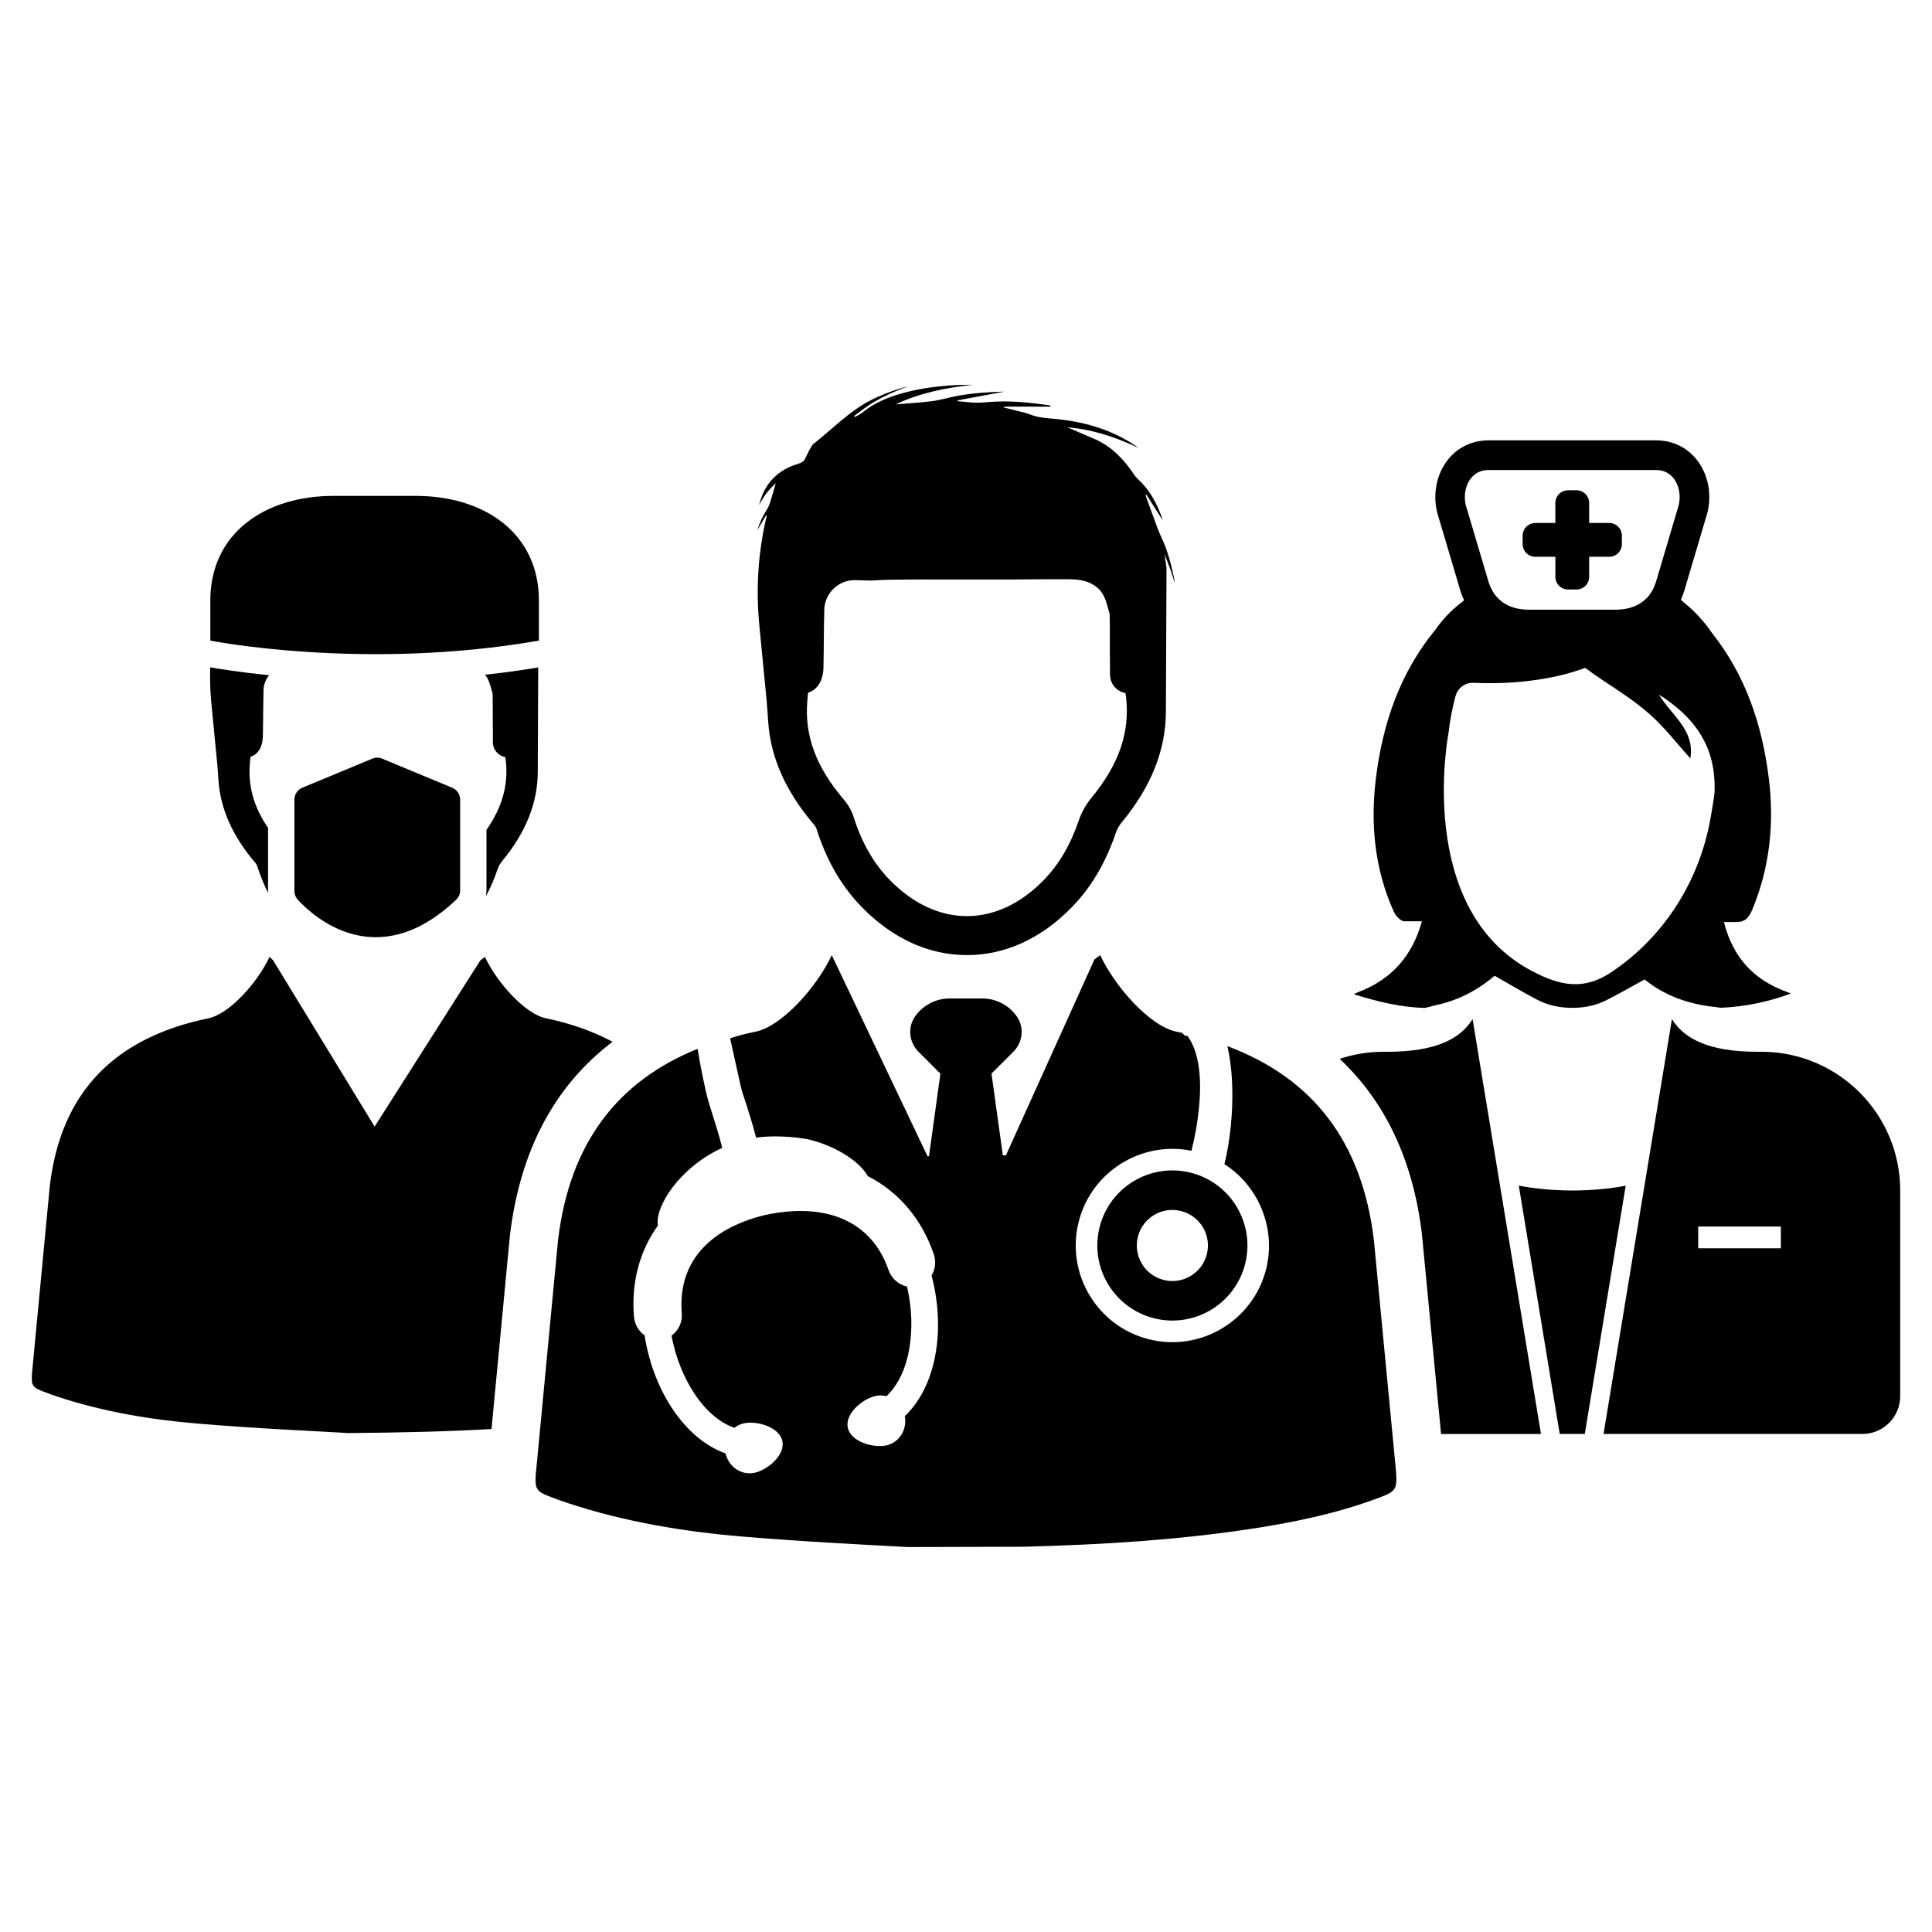 <?xml version="1.0"?>
<svg aria-hidden="true" id="Layer_1" version="1.1" viewBox="0 0 64 64"
  fill="black"
  xmlns="http://www.w3.org/2000/svg" xmlns:xlink="http://www.w3.org/1999/xlink">
  <g>
    <path
      d="M25.387,16.908c-0.126,0.197-0.224,0.406-0.299,0.654c0.106-0.18,0.197-0.337,0.289-0.493   c0.008,0.004,0.015,0.008,0.023,0.012c-0.009,0.042-0.018,0.085-0.028,0.127c-0.002,0.008-0.004,0.016-0.006,0.024   c-0.26,1.143-0.325,2.321-0.212,3.487l0.239,2.46c0.023,0.242,0.038,0.484,0.054,0.726c0.08,1.197,0.587,2.328,1.536,3.435   c0.027,0.031,0.052,0.076,0.064,0.114c0.334,1.05,0.823,1.898,1.498,2.591c1.014,1.042,2.219,1.594,3.485,1.594h0.002   c1.26,0,2.46-0.547,3.469-1.582c0.647-0.663,1.126-1.473,1.465-2.477c0.037-0.111,0.109-0.235,0.194-0.339   c0.983-1.193,1.464-2.408,1.462-3.698c0-0.089,0-0.179,0.001-0.268l0.019-4.467c-0.022-0.148-0.044-0.298-0.066-0.451   c0.024,0.061,0.046,0.119,0.069,0.176c0.041,0.103,0.079,0.202,0.115,0.301c0.055,0.152,0.101,0.306,0.152,0.46   c0.004-0.029-0.001-0.056-0.006-0.082c-0.1-0.483-0.219-0.961-0.432-1.41c-0.017-0.035-0.033-0.071-0.048-0.106l-0.001-0.001   c-0.029-0.066-0.056-0.132-0.08-0.198c-0.071-0.191-0.141-0.383-0.211-0.575c-0.053-0.146-0.106-0.292-0.159-0.437   c-0.01-0.026-0.02-0.052-0.029-0.079c0.01-0.006,0.021-0.012,0.032-0.018c0.18,0.284,0.36,0.568,0.54,0.852   c-0.028-0.095-0.062-0.19-0.1-0.283c-0.163-0.396-0.374-0.76-0.691-1.056c-0.067-0.062-0.127-0.13-0.177-0.205   c-0.32-0.477-0.705-0.881-1.232-1.127c-0.015-0.008-0.031-0.015-0.046-0.021c-0.242-0.107-0.486-0.209-0.729-0.313   c-0.061-0.026-0.122-0.052-0.182-0.079c0.123,0.01,0.245,0.024,0.366,0.042c0.689,0.103,1.338,0.334,1.969,0.632   c-0.025-0.025-0.052-0.044-0.079-0.063c-0.757-0.512-1.604-0.768-2.502-0.874c-0.035-0.004-0.069-0.008-0.104-0.011   c-0.302-0.029-0.606-0.039-0.894-0.155c-0.112-0.045-0.234-0.069-0.352-0.1c-0.137-0.035-0.273-0.069-0.41-0.103   c-0.033-0.008-0.066-0.016-0.099-0.024c0.002-0.017,0.001-0.012,0.003-0.029h1.555c-0.012-0.03-0.026-0.04-0.041-0.042   c-0.676-0.098-1.354-0.17-2.039-0.109c-0.234,0.021-0.466,0.031-0.699-0.001c-0.103-0.014-0.207-0.018-0.311-0.027   c-0.001-0.017-0.001-0.012-0.001-0.03c0.508-0.095,1.015-0.189,1.552-0.289c-0.539,0.013-1.046,0.049-1.548,0.138   c-0.28,0.05-0.554,0.139-0.836,0.176c-0.402,0.052-0.809,0.073-1.216,0.107c0.804-0.383,1.665-0.549,2.542-0.647   c-0.165,0.004-0.33-0.003-0.494,0.006c-0.607,0.031-1.21,0.103-1.799,0.264c-0.488,0.133-0.951,0.32-1.349,0.643   c-0.076,0.061-0.167,0.104-0.251,0.154c-0.008-0.013-0.017-0.025-0.025-0.039c0.183-0.132,0.359-0.276,0.551-0.395   c0.195-0.122,0.401-0.229,0.609-0.327c0.201-0.095,0.411-0.17,0.617-0.254c-0.408,0.104-0.802,0.248-1.181,0.433   c-0.751,0.369-1.316,0.984-1.966,1.487c-0.001,0.001-0.003,0.003-0.004,0.004c-0.042,0.068-0.088,0.134-0.125,0.205   c-0.055,0.105-0.096,0.217-0.159,0.316c-0.028,0.045-0.089,0.077-0.142,0.099c-0.106,0.044-0.221,0.069-0.325,0.116   c-0.56,0.251-0.889,0.689-1.029,1.279c0.134-0.268,0.304-0.508,0.552-0.726c-0.067,0.231-0.123,0.436-0.188,0.638   C25.479,16.744,25.437,16.829,25.387,16.908z M26.743,23.227l0.006-0.073c0.005-0.063,0.012-0.15,0.021-0.206   c0.313-0.104,0.498-0.404,0.508-0.827c0.007-0.301,0.009-0.605,0.012-0.899c0.003-0.328,0.006-0.663,0.015-0.996   c0-0.559,0.454-1.009,1.009-1.009c0.01,0,0.02,0,0.03,0.001l0.507,0.015c0.417-0.034,0.838-0.03,1.258-0.035   c0.375-0.005,0.751-0.001,1.127-0.001h1.107c0.403,0,0.806,0.001,1.209-0.001c0.298-0.001,0.595-0.006,0.893-0.007   c0.257-0.002,0.515-0.001,0.772-0.001c0.25-0.001,0.498-0.005,0.744,0.07c0.284,0.087,0.497,0.254,0.619,0.517   c0.079,0.168,0.115,0.357,0.169,0.53c0.003-0.003,0.006-0.007,0.009-0.01c0.008,0.286,0.008,0.578,0.007,0.878   c-0.001,0.261-0.001,0.531,0.004,0.8c0.002,0.072,0.001,0.144,0.001,0.222v0.151c0,0.301,0.216,0.56,0.512,0.613   c0.012,0.056,0.02,0.133,0.023,0.165c0.122,1.153-0.241,2.201-1.145,3.298c-0.186,0.227-0.332,0.485-0.421,0.746   c-0.276,0.816-0.658,1.467-1.166,1.988c-0.76,0.779-1.639,1.192-2.543,1.192h-0.002c-0.908-0.001-1.793-0.417-2.558-1.203   c-0.531-0.546-0.921-1.226-1.192-2.08c-0.064-0.202-0.176-0.403-0.315-0.565C27.035,25.414,26.647,24.374,26.743,23.227z" />
    <path
      d="M36.424,40.657c-0.332,1.333,0.479,2.682,1.811,3.014c1.332,0.332,2.682-0.479,3.014-1.811   c0.332-1.332-0.478-2.682-1.811-3.014C38.105,38.514,36.756,39.324,36.424,40.657L36.424,40.657z M39.979,41.543   c-0.157,0.631-0.797,1.015-1.428,0.858s-1.015-0.797-0.858-1.428c0.157-0.631,0.797-1.015,1.428-0.857   C39.752,40.273,40.137,40.912,39.979,41.543L39.979,41.543z" />
    <path
      d="M46.244,48.733l-0.734-7.67c-0.399-3.295-2.067-5.359-4.834-6.401l-0.017-0.004c0.107,0.468,0.15,0.952,0.162,1.368   c0.023,0.85-0.077,1.808-0.261,2.537c1.146,0.734,1.715,2.143,1.384,3.47c-0.427,1.714-2.169,2.76-3.882,2.333   c-1.713-0.427-2.759-2.168-2.332-3.882c0.415-1.665,2.072-2.7,3.739-2.364c0.249-1,0.341-1.974,0.251-2.698   c-0.051-0.419-0.16-0.763-0.324-1.02c-0.017-0.027-0.034-0.053-0.051-0.079l-0.107-0.027c-0.027-0.028-0.052-0.054-0.078-0.08   c-0.066-0.015-0.132-0.03-0.2-0.044c-0.862-0.178-2.021-1.475-2.515-2.532l-0.19,0.142l-1.783,3.946l-1.149,2.544l-0.102,0.001   l-0.011-0.077l-0.332-2.391v-0.001l-0.034-0.239l0.619-0.619l0.001-0.001l0.107-0.106c0.311-0.312,0.365-0.806,0.113-1.167   c-0.253-0.361-0.673-0.597-1.148-0.597h-1.077c-0.474,0-0.893,0.236-1.147,0.597c-0.253,0.361-0.199,0.855,0.113,1.167l0.164,0.164   l0.563,0.563l-0.02,0.151l-0.338,2.436l-0.021,0.149l-0.047,0.001l-3.172-6.662c-0.494,1.056-1.653,2.354-2.515,2.532   c-0.176,0.036-0.347,0.076-0.516,0.119l-0.337,0.102c0.153,0.694,0.378,1.721,0.404,1.796c0.042,0.119,0.088,0.252,0.135,0.401   c0.089,0.279,0.208,0.656,0.321,1.095c0.566-0.083,1.256-0.029,1.708,0.052c1.012,0.236,1.763,0.793,1.993,1.223   c0.012,0.006,0.024,0.012,0.035,0.019c0.042,0.022,0.086,0.044,0.129,0.069c0.944,0.532,1.642,1.393,2.02,2.492l0,0   c0.064,0.186,0.062,0.389-0.005,0.571c-0.018,0.049-0.04,0.096-0.067,0.141c0.03,0.111,0.056,0.221,0.078,0.328   c0.23,1.099,0.168,2.201-0.173,3.103c-0.188,0.494-0.454,0.907-0.792,1.23c0.085,0.446-0.189,0.879-0.617,0.968   c-0.432,0.09-1.173-0.122-1.271-0.59c-0.098-0.468,0.495-0.96,0.927-1.05c0.117-0.025,0.238-0.021,0.354,0.009   c0.831-0.785,0.96-2.305,0.712-3.49c-0.01-0.048-0.021-0.096-0.033-0.144c-0.276-0.057-0.512-0.263-0.609-0.544   c-0.551-1.604-2.045-2.267-4.099-1.822l-0.008,0.002l-0.009,0.001c-1.896,0.472-2.866,1.625-2.734,3.246   c0.025,0.296-0.109,0.58-0.339,0.743c0.009,0.048,0.018,0.096,0.028,0.145c0.248,1.185,0.975,2.526,2.051,2.911   c0.094-0.075,0.203-0.126,0.321-0.151c0.432-0.09,1.173,0.122,1.271,0.591c0.098,0.468-0.495,0.96-0.927,1.05   c-0.428,0.09-0.853-0.196-0.954-0.64c-0.44-0.16-0.849-0.432-1.219-0.808c-0.675-0.69-1.174-1.675-1.404-2.774   c-0.023-0.108-0.042-0.217-0.06-0.332c-0.202-0.142-0.331-0.37-0.352-0.623c-0.092-1.124,0.182-2.164,0.793-3.015   c-0.11-0.62,0.723-1.93,2.131-2.573c-0.106-0.419-0.221-0.783-0.315-1.081l-0.004-0.013c-0.058-0.183-0.113-0.356-0.159-0.52   c-0.069-0.247-0.219-0.948-0.34-1.665c-2.638,1.067-4.23,3.108-4.619,6.317l-0.742,7.803c-0.024,0.464,0.031,0.543,0.459,0.708   c0.202,0.078,0.406,0.154,0.613,0.221c1.88,0.618,3.824,0.945,5.785,1.107c2.052,0.172,4.11,0.274,5.476,0.347h0.01l3.442-0.009   l0.384-0.001c2.784-0.074,5.068-0.231,7.341-0.565c1.508-0.221,3.001-0.522,4.434-1.062C46.242,49.408,46.287,49.328,46.244,48.733   z" />
    <path
      d="M12.334,25.131l-2.319,0.963c-0.159,0.066-0.263,0.221-0.263,0.393v3.029c0,0.108,0.041,0.211,0.114,0.29   c0.502,0.546,2.613,2.493,5.242,0.001c0.086-0.081,0.135-0.194,0.135-0.312v-3.007c0-0.172-0.104-0.327-0.263-0.393l-2.319-0.963   C12.556,25.087,12.438,25.087,12.334,25.131z" />
    <path
      d="M17.852,21.221v-1.323c0-2.254-1.827-3.471-4.081-3.471h-2.723c-2.254,0-4.081,1.217-4.081,3.471v1.323   C6.968,21.221,12.061,22.231,17.852,21.221z" />
    <g>
      <path
        d="M8.88,29.516v-2.088c-0.473-0.699-0.666-1.388-0.603-2.134l0.005-0.059c0.004-0.05,0.009-0.12,0.017-0.165    c0.251-0.084,0.4-0.324,0.408-0.664c0.006-0.242,0.008-0.486,0.01-0.722c0.002-0.263,0.005-0.532,0.012-0.8    c0-0.196,0.07-0.376,0.186-0.516c-0.966-0.097-1.649-0.209-1.951-0.262c-0.013,0.391-0.002,0.783,0.036,1.174l0.192,1.975    c0.019,0.194,0.031,0.389,0.044,0.583c0.064,0.961,0.471,1.868,1.233,2.758c0.022,0.025,0.042,0.061,0.051,0.092    c0.102,0.322,0.223,0.62,0.363,0.896C8.882,29.561,8.88,29.539,8.88,29.516z" />
      <path
        d="M16.174,22.522c0.063,0.135,0.092,0.286,0.136,0.426c0.002-0.003,0.005-0.006,0.007-0.008    c0.006,0.23,0.006,0.464,0.006,0.705c0,0.21-0.001,0.427,0.004,0.643c0.001,0.058,0.001,0.116,0,0.178v0.121    c0,0.242,0.173,0.449,0.411,0.492c0.009,0.045,0.016,0.107,0.019,0.132c0.085,0.796-0.121,1.531-0.642,2.281v2.003    c0,0.065-0.007,0.129-0.016,0.193c0.147-0.276,0.276-0.574,0.385-0.898c0.03-0.089,0.087-0.189,0.156-0.272    c0.789-0.958,1.175-1.933,1.174-2.969c0-0.072,0-0.144,0.001-0.216l0.014-3.224c-0.598,0.101-1.187,0.181-1.763,0.243    C16.107,22.402,16.144,22.458,16.174,22.522z" />
    </g>
    <g>
      <path
        d="M51.943,16.241h0.28c0.232,0,0.42,0.187,0.42,0.419v0.665h0.665c0.231,0,0.419,0.188,0.419,0.419v0.28    c0,0.232-0.188,0.42-0.419,0.42h-0.665v0.664c0,0.232-0.188,0.42-0.42,0.42h-0.28c-0.231,0-0.419-0.188-0.419-0.42v-0.664h-0.665    c-0.231,0-0.42-0.188-0.42-0.42v-0.28c0-0.202,0.144-0.371,0.335-0.41c0.027-0.006,0.055-0.009,0.084-0.009h0.665V16.66    c0-0.129,0.058-0.244,0.15-0.321C51.747,16.278,51.84,16.241,51.943,16.241z" />
      <path
        d="M59.19,32.857c-0.718-0.261-1.308-0.685-1.697-1.354c-0.18-0.308-0.303-0.628-0.384-0.959h0.35    c0.325,0.017,0.467-0.122,0.583-0.4c0.587-1.408,0.738-2.868,0.551-4.37c-0.221-1.777-0.776-3.415-1.88-4.804    c-0.031-0.047-0.064-0.093-0.097-0.139c-0.067-0.092-0.137-0.18-0.21-0.265c-0.199-0.235-0.416-0.443-0.649-0.628    c-0.025-0.024-0.051-0.047-0.076-0.071c0.046-0.102,0.087-0.209,0.12-0.32c0.015-0.05,0.031-0.105,0.049-0.163l0.003-0.011    c0.005-0.018,0.011-0.037,0.016-0.056l0.003-0.011c0.227-0.767,0.612-2.068,0.646-2.181c0.205-0.619,0.106-1.318-0.258-1.826    c-0.33-0.459-0.829-0.712-1.404-0.712h-5.542c-0.575,0-1.074,0.253-1.403,0.711c-0.365,0.508-0.464,1.207-0.259,1.826l0.719,2.425    c0.013,0.042,0.027,0.085,0.042,0.127c0.026,0.072,0.055,0.142,0.087,0.21c-0.01,0.009-0.021,0.018-0.031,0.026    c-0.26,0.195-0.495,0.414-0.7,0.659c-0.08,0.095-0.155,0.194-0.226,0.297c-1.168,1.42-1.745,3.106-1.967,4.938    c-0.184,1.518-0.034,2.996,0.598,4.402c0.06,0.133,0.231,0.312,0.349,0.311h0.579c-0.303,1.102-0.968,1.916-2.11,2.347    c-0.032,0.012-0.063,0.03-0.145,0.07c0.809,0.252,1.599,0.44,2.363,0.452l0.368-0.094c0.668-0.142,1.314-0.445,1.933-0.971    c0.488,0.276,0.943,0.552,1.415,0.796c0.003,0.002,0.006,0.003,0.009,0.005c0.346,0.177,0.732,0.261,1.12,0.261h0.056    c0.379,0,0.757-0.079,1.096-0.248c0.002-0.002,0.005-0.002,0.007-0.004c0.427-0.215,0.841-0.456,1.267-0.689    c0.664,0.549,1.473,0.82,2.305,0.911l0.209,0.027c0.861-0.027,1.697-0.231,2.332-0.472C59.27,32.89,59.23,32.872,59.19,32.857z     M48.705,15.873c0.145-0.201,0.349-0.303,0.607-0.303h5.542c0.258,0,0.463,0.102,0.607,0.303c0.183,0.255,0.231,0.628,0.123,0.95    l-0.006,0.017c0,0-0.411,1.387-0.648,2.189c-0.007,0.024-0.015,0.047-0.021,0.069c-0.019,0.06-0.036,0.118-0.051,0.171    c-0.006,0.02-0.012,0.04-0.019,0.06c-0.024,0.069-0.051,0.133-0.083,0.194c-0.221,0.427-0.634,0.66-1.198,0.674    c-0.016,0.001-0.031,0-0.047,0h-2.855c-0.162,0-0.315-0.018-0.453-0.053c-0.53-0.137-0.763-0.507-0.867-0.794    c-0.001-0.002-0.001-0.002-0.002-0.004c-0.009-0.026-0.018-0.053-0.026-0.078l-0.721-2.43l-0.005-0.016    C48.473,16.501,48.521,16.127,48.705,15.873z M56.799,26.172c0.003,0.132-0.065,0.544-0.149,1.002    c-0.363,1.968-1.455,3.74-3.085,4.901c-0.052,0.038-0.106,0.075-0.16,0.112c-0.915,0.623-1.692,0.488-2.658-0.021    c-3.904-2.056-2.763-7.883-2.763-7.883c0.048-0.431,0.128-0.838,0.23-1.219c0.072-0.265,0.311-0.455,0.585-0.445    c0.002,0.001,0.003,0.001,0.006,0.001c0.946,0.041,1.889-0.021,2.817-0.232c0.309-0.07,0.606-0.158,0.89-0.264    c0.194,0.146,0.396,0.288,0.603,0.424c0.538,0.356,1.086,0.71,1.563,1.138c0.481,0.431,0.879,0.953,1.316,1.437    c0.163-0.932-0.628-1.433-1.039-2.113c0.579,0.365,1.057,0.794,1.381,1.322l0.123,0.22c0.19,0.374,0.306,0.796,0.333,1.279    C56.799,25.945,56.802,26.059,56.799,26.172z" />
    </g>
    <path
      d="M52.083,39.437c-0.619,0-1.212-0.058-1.771-0.16l1.356,8.225h0.83l1.355-8.222C53.295,39.382,52.7,39.437,52.083,39.437z" />
    <path
      d="M58.351,34.841h-0.139c-1.637,0-2.435-0.447-2.827-1.083l-2.266,13.744h8.574c0.692,0,1.254-0.561,1.254-1.254v-6.811   C62.947,36.899,60.889,34.841,58.351,34.841z M58.993,41.35h-2.738v-0.72h2.738V41.35z" />
    <path
      d="M16.893,40.912c0.34-2.813,1.483-4.948,3.398-6.402c-0.645-0.344-1.376-0.607-2.207-0.778   c-0.692-0.143-1.623-1.184-2.019-2.032l-0.153,0.114L12.41,37.32l-3.364-5.51l-0.117-0.111c-0.397,0.848-1.327,1.889-2.019,2.032   c-3.047,0.628-4.876,2.377-5.258,5.531l-0.595,6.263c-0.019,0.372,0.025,0.436,0.369,0.568c0.162,0.063,0.326,0.124,0.492,0.178   c1.509,0.496,3.069,0.758,4.644,0.889c1.978,0.166,3.964,0.25,4.985,0.312c1.799-0.015,3.33-0.052,4.735-0.134L16.893,40.912z" />
    <path
      d="M47.102,40.871l0.635,6.632h3.31l-2.266-13.744c-0.391,0.636-1.189,1.083-2.827,1.083h-0.139   c-0.503,0-0.985,0.083-1.438,0.233C45.889,36.493,46.807,38.428,47.102,40.871z" />
  </g>
</svg>
